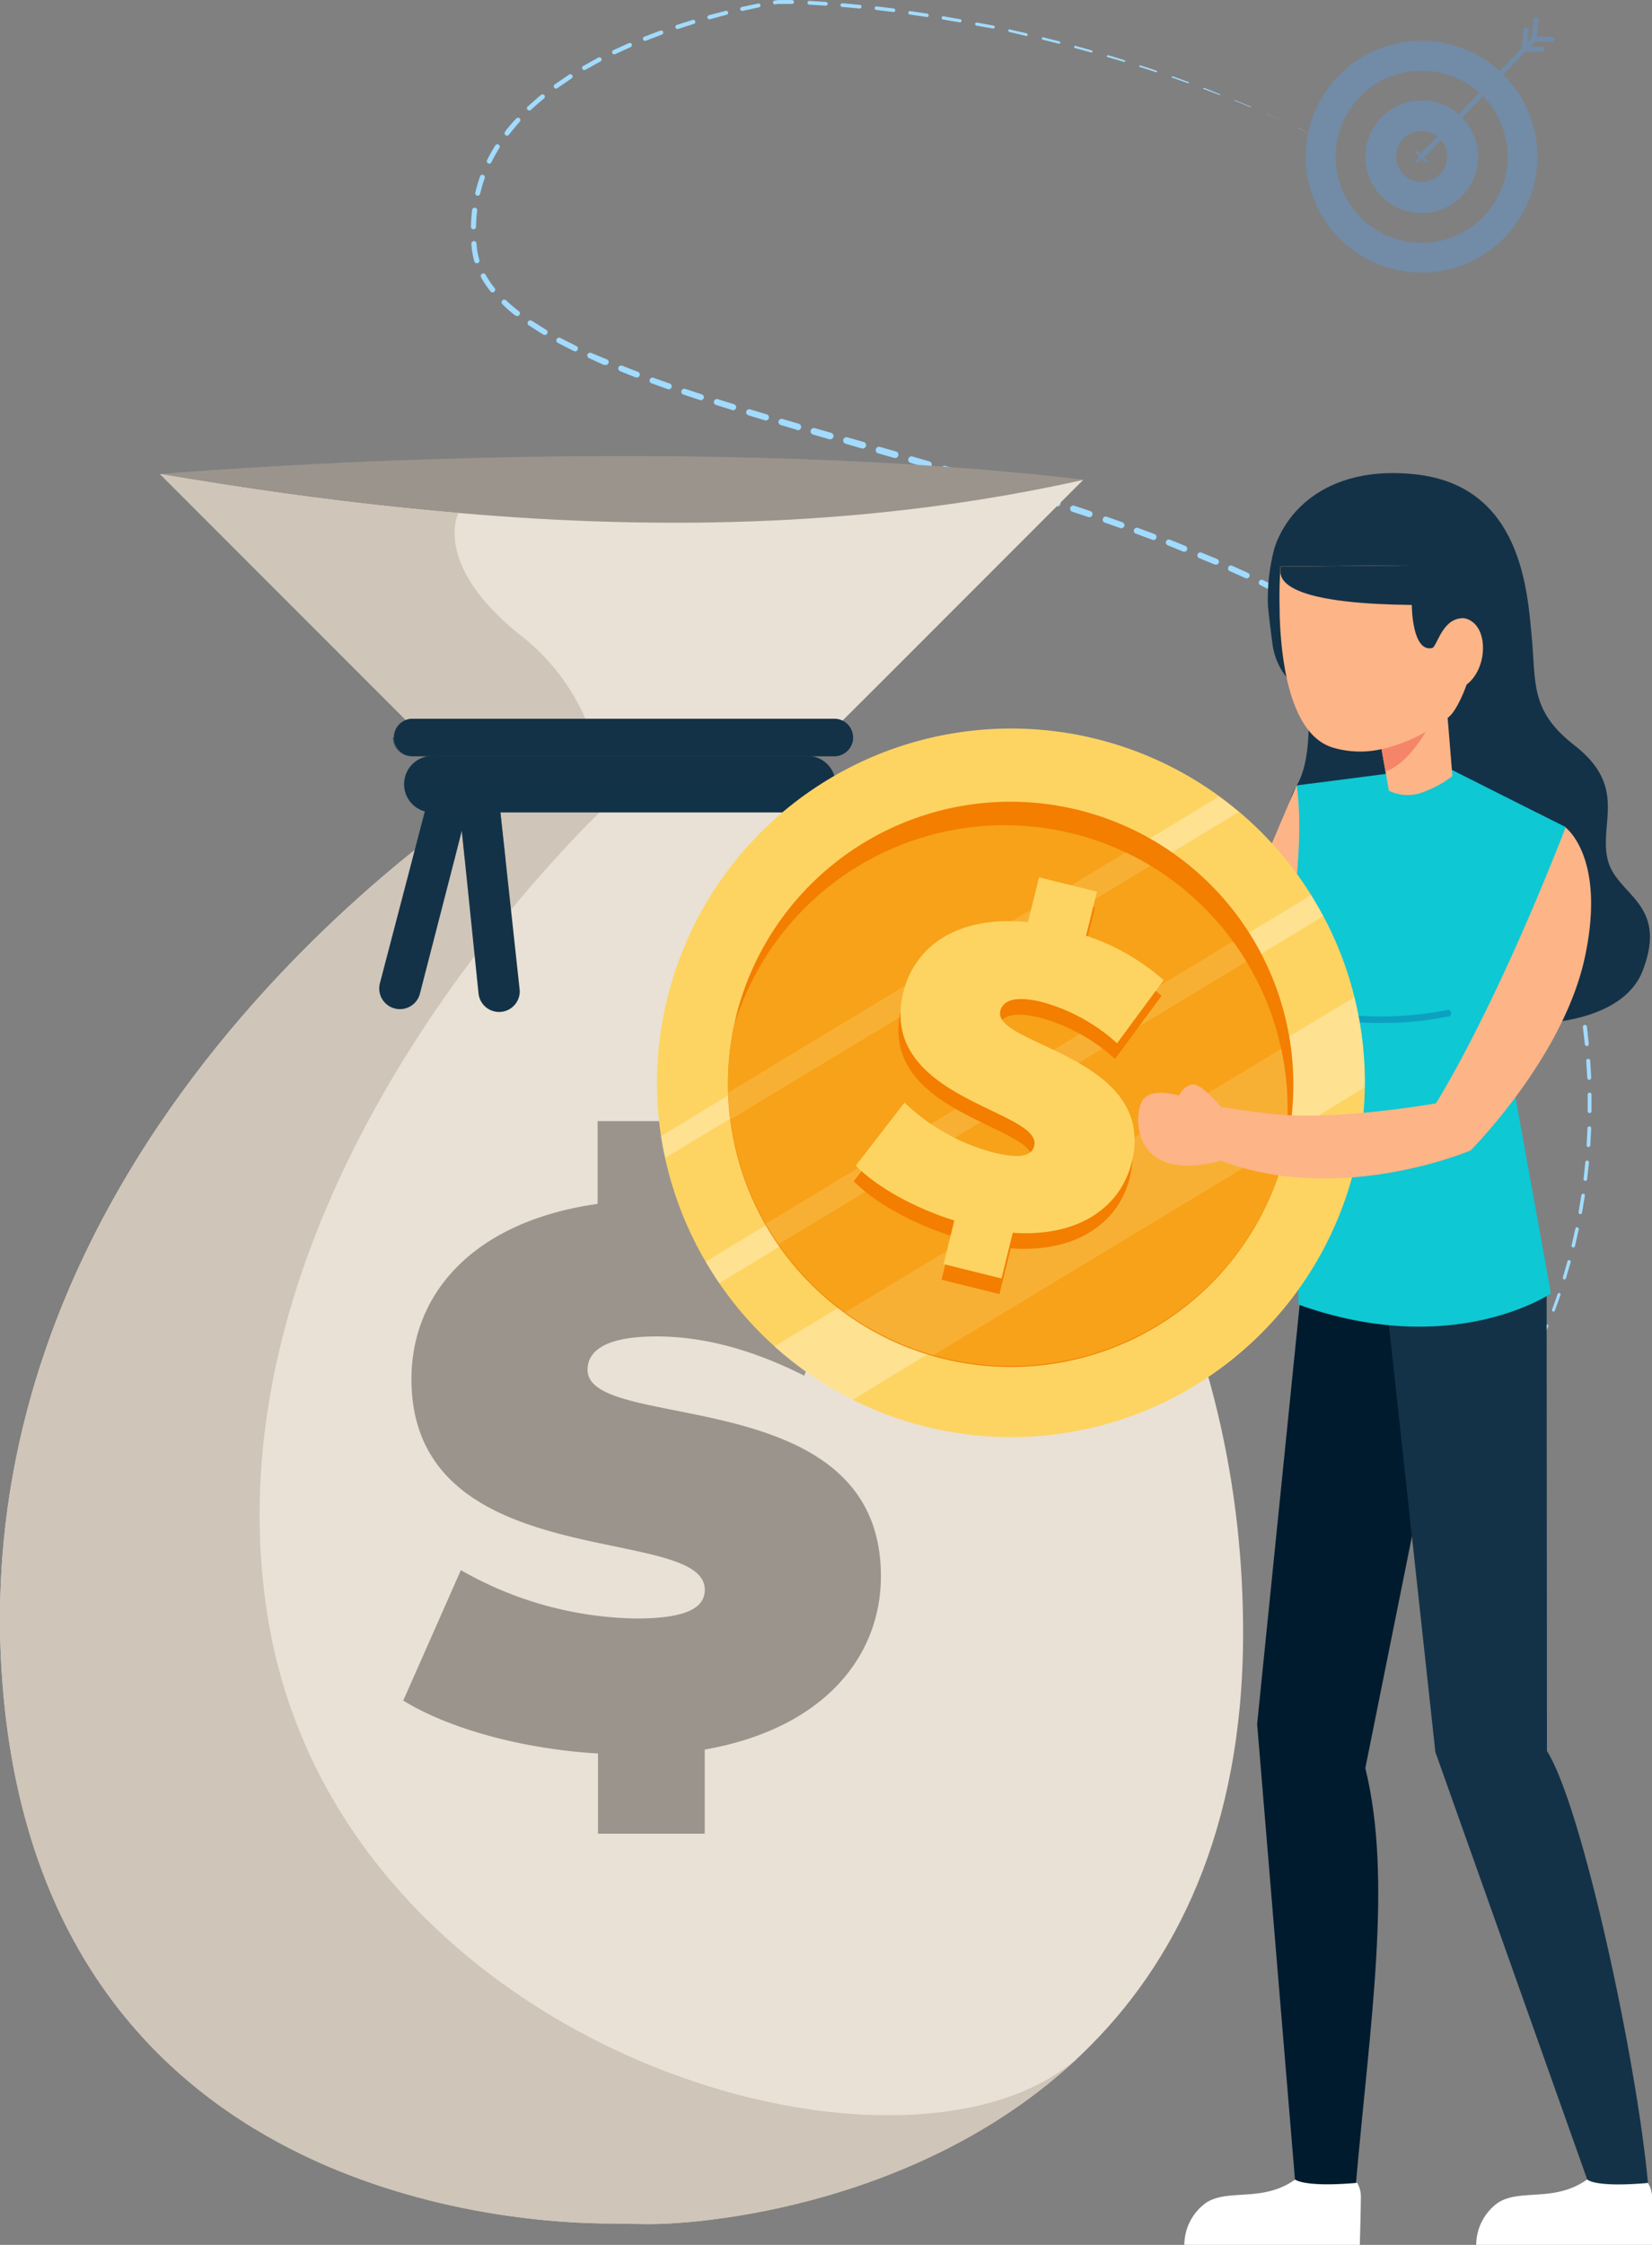 <svg xmlns="http://www.w3.org/2000/svg" viewBox="0 0 258.05 350.41"><rect x="0" y="0" width="258.05" height="350.41" fill="#808080" stroke="none"/><defs><style>.cls-1{isolation:isolate;}.cls-2{fill:#a1dbff;}.cls-3{fill:#9b948d;}.cls-4{fill:#e9e1d5;}.cls-5{fill:#cfc5b8;}.cls-6,.cls-7{fill:#133248;}.cls-7{opacity:0.5;mix-blend-mode:multiply;}.cls-8{fill:#fdb487;}.cls-9{fill:#011b2e;}.cls-10,.cls-15{fill:#fff;}.cls-11{fill:#0ec8d4;}.cls-12{fill:#0ca1c1;}.cls-13{fill:#f48568;}.cls-14{fill:#fdd462;}.cls-15,.cls-19{opacity:0.3;}.cls-16{fill:#f37e00;}.cls-17{fill:#f7a219;}.cls-18{fill:#fbe6a1;opacity:0.2;}.cls-20{fill:#50a4ff;}</style></defs><title>receive</title><g class="cls-1"><g id="Capa_2" data-name="Capa 2"><g id="OBJECTS"><path class="cls-2" d="M209.52,244.33l2.24-1.4h0a0,0,0,0,1,0,0h0Z"/><path class="cls-2" d="M214,241.46l2.14-1.54a0,0,0,1,1,0,.05h0L214,241.5h0A0,0,0,0,1,214,241.46Z"/><path class="cls-2" d="M218.19,238.31l2-1.68a.06.06,0,1,1,.07.08h0l-2,1.67a0,0,0,0,1-.06,0A0,0,0,0,1,218.19,238.31Z"/><path class="cls-2" d="M222.19,234.87,224.1,233a.08.08,0,0,1,.11.11h0L222.28,235a.07.07,0,0,1-.1,0A.07.07,0,0,1,222.19,234.87Z"/><path class="cls-2" d="M225.95,231.16l1.78-1.95a.1.1,0,0,1,.15.13h0l-1.8,1.94a.09.09,0,0,1-.13,0A.09.09,0,0,1,225.95,231.16Z"/><path class="cls-2" d="M229.44,227.21l1.64-2.07a.12.12,0,1,1,.2.15h0l-1.66,2.06a.11.11,0,0,1-.16,0A.12.12,0,0,1,229.44,227.21Z"/><path class="cls-2" d="M232.64,223l1.49-2.17a.15.15,0,1,1,.25.16h0l-1.52,2.17a.13.13,0,0,1-.19,0A.14.14,0,0,1,232.64,223Z"/><path class="cls-2" d="M235.55,218.62l1.34-2.27h0a.17.17,0,1,1,.29.17h0l-1.37,2.27a.16.16,0,0,1-.27-.16Z"/><path class="cls-2" d="M238.16,214l1.19-2.35h0a.19.19,0,1,1,.34.17h0l-1.21,2.35a.18.18,0,0,1-.32-.16Z"/><path class="cls-2" d="M240.46,209.3l1-2.42h0a.21.21,0,0,1,.39.17h0l-1.06,2.43a.2.2,0,0,1-.37-.16Z"/><path class="cls-2" d="M242.45,204.42l.88-2.48h0a.24.24,0,0,1,.44.16h0l-.9,2.49a.22.22,0,0,1-.42-.15Z"/><path class="cls-2" d="M244.12,199.43l.72-2.53h0a.26.26,0,1,1,.5.14h0l-.75,2.54a.25.25,0,0,1-.47-.14Z"/><path class="cls-2" d="M245.5,194.35l.58-2.57h0a.27.27,0,0,1,.53.12h0l-.59,2.58a.27.27,0,1,1-.52-.12Z"/><path class="cls-2" d="M246.58,189.19l.43-2.6h0a.28.28,0,1,1,.55.09h0l-.44,2.61a.27.27,0,0,1-.54-.09Z"/><path class="cls-2" d="M247.36,184l.28-2.62h0a.29.29,0,0,1,.57.06h0l-.29,2.63a.28.28,0,1,1-.56-.06Z"/><path class="cls-2" d="M247.84,178.74l.13-2.63h0a.29.29,0,1,1,.58,0h0l-.14,2.65a.29.29,0,0,1-.58,0Z"/><path class="cls-2" d="M248,173.48v-2.63h0a.3.3,0,1,1,.6,0h0v2.65a.3.3,0,0,1-.59,0Z"/><path class="cls-2" d="M247.94,168.22l-.16-2.63h0a.31.31,0,0,1,.62,0h0l.15,2.65a.3.3,0,1,1-.61,0Z"/><path class="cls-2" d="M247.56,163l-.3-2.62h0a.32.32,0,1,1,.63-.07h0l.29,2.63a.31.31,0,1,1-.62.07Z"/><path class="cls-2" d="M246.89,157.74l-.44-2.6h0a.32.32,0,0,1,.64-.11h0l.43,2.61a.32.32,0,1,1-.63.1Z"/><path class="cls-2" d="M245.95,152.57l-.58-2.57h0a.33.33,0,1,1,.65-.15h0l.57,2.59a.33.33,0,0,1-.64.14Z"/><path class="cls-2" d="M244.72,147.45l-.72-2.53h0a.34.34,0,1,1,.65-.18h0l.71,2.55a.34.34,0,1,1-.65.18Z"/><path class="cls-2" d="M243.22,142.4l-.86-2.49h0a.35.35,0,0,1,.66-.23h0l.85,2.51a.34.34,0,0,1-.65.22Z"/><path class="cls-2" d="M241.44,137.45l-1-2.44h0a.35.35,0,0,1,.66-.27h0l1,2.46a.35.35,0,0,1-.65.26Z"/><path class="cls-2" d="M239.38,132.61l-1.13-2.37h0a.36.36,0,1,1,.65-.31h0l1.14,2.4a.36.36,0,0,1-.65.31Z"/><path class="cls-2" d="M237,127.9l-1.27-2.3h0a.37.37,0,1,1,.65-.36h0l1.28,2.32a.37.37,0,1,1-.64.35Z"/><path class="cls-2" d="M234.43,123.34,233,121.12h0a.38.38,0,0,1,.64-.41h0l1.42,2.24a.37.37,0,1,1-.63.4Z"/><path class="cls-2" d="M231.53,118.95,230,116.83h0a.39.39,0,0,1,.62-.46h0l1.56,2.15a.38.38,0,1,1-.62.45Z"/><path class="cls-2" d="M228.35,114.76l-1.69-2h0a.39.39,0,1,1,.6-.51h0l1.7,2a.39.39,0,1,1-.6.5Z"/><path class="cls-2" d="M224.91,110.8l-1.83-1.89h0a.4.4,0,1,1,.58-.56h0l1.84,1.91a.4.4,0,0,1-.57.55Z"/><path class="cls-2" d="M221.19,107.08l-2-1.75h0a.41.41,0,0,1,.55-.61h0l2,1.78a.4.4,0,0,1-.54.6Z"/><path class="cls-2" d="M217.21,103.65l-2.08-1.6h0a.42.42,0,0,1,.51-.66h0l2.1,1.63a.41.41,0,0,1-.51.65Z"/><path class="cls-2" d="M213,100.52l-2.18-1.46h0a.42.42,0,1,1,.47-.7h0l2.2,1.48a.42.42,0,1,1-.47.7Z"/><path class="cls-2" d="M208.53,97.62l-2.26-1.35h0a.43.43,0,1,1,.44-.74h0L209,96.89a.43.43,0,0,1-.44.73Z"/><path class="cls-2" d="M204,95l-2.32-1.25h0a.44.44,0,0,1,.42-.78h0l2.33,1.26A.44.44,0,0,1,204,95Z"/><path class="cls-2" d="M199.31,92.53l-2.37-1.16h0a.45.45,0,1,1,.39-.8h0l2.38,1.17a.44.44,0,1,1-.39.8Z"/><path class="cls-2" d="M194.56,90.25l-2.4-1.08h0a.46.46,0,1,1,.37-.83h0l2.41,1.09a.45.45,0,0,1-.37.82Z"/><path class="cls-2" d="M189.75,88.12l-2.43-1h0a.46.46,0,1,1,.36-.86h0l2.44,1a.46.46,0,0,1-.36.85Z"/><path class="cls-2" d="M184.87,86.12l-2.46-1h0a.47.47,0,1,1,.34-.88h0l2.46,1a.47.47,0,0,1-.34.87Z"/><path class="cls-2" d="M179.95,84.23l-2.48-.91a.48.48,0,1,1,.32-.9h0l2.48.92a.48.48,0,1,1-.33.89Z"/><path class="cls-2" d="M175,82.43l-2.49-.87a.49.49,0,0,1,.31-.92h0l2.5.88a.48.48,0,1,1-.32.91Z"/><path class="cls-2" d="M170,80.71l-2.5-.83a.49.49,0,0,1,.31-.94h0l2.51.84a.49.49,0,1,1-.31.93Z"/><path class="cls-2" d="M165,79.07l-2.51-.8a.5.5,0,1,1,.3-1h0l2.52.81a.5.5,0,1,1-.31.95Z"/><path class="cls-2" d="M160,77.48l-2.52-.78a.51.51,0,1,1,.3-1h0l2.52.78a.51.51,0,1,1-.3,1Z"/><path class="cls-2" d="M154.91,75.94l-2.53-.76a.52.52,0,0,1,.29-1h0l2.53.76a.51.51,0,1,1-.3,1Z"/><path class="cls-2" d="M149.85,74.44l-2.53-.74a.53.53,0,0,1,.29-1h0l2.53.75a.52.52,0,0,1-.3,1Z"/><path class="cls-2" d="M144.78,73l-2.54-.74a.52.52,0,0,1,.29-1l2.54.73a.53.53,0,1,1-.29,1Z"/><path class="cls-2" d="M139.71,71.49l-2.54-.73a.51.51,0,0,1,.28-1l2.54.72a.52.52,0,0,1-.28,1Z"/><path class="cls-2" d="M134.63,70l-2.54-.73a.51.51,0,0,1,.28-1l2.54.72a.51.51,0,0,1-.28,1Z"/><path class="cls-2" d="M129.56,68.57,127,67.83a.5.5,0,0,1,.28-1l2.54.73a.5.5,0,1,1-.28,1Z"/><path class="cls-2" d="M124.48,67.09l-2.53-.75a.49.49,0,1,1,.28-.94l2.53.74a.49.49,0,1,1-.27,1Z"/><path class="cls-2" d="M119.42,65.59l-2.53-.77a.48.48,0,1,1,.28-.92l2.53.76a.49.49,0,1,1-.28.93Z"/><path class="cls-2" d="M114.36,64l-2.52-.79a.47.47,0,1,1,.29-.9l2.52.79a.48.48,0,1,1-.28.92Z"/><path class="cls-2" d="M109.32,62.44l-2.51-.83a.47.47,0,1,1,.3-.88l2.5.82a.47.47,0,1,1-.29.9Z"/><path class="cls-2" d="M104.31,60.74l-2.49-.89a.46.46,0,1,1,.31-.86h0l2.49.88h0a.46.46,0,1,1-.31.87Z"/><path class="cls-2" d="M99.33,58.93l-2.47-1a.45.45,0,1,1,.33-.84h0l2.46.95h0a.45.45,0,1,1-.33.85Z"/><path class="cls-2" d="M94.41,57,92,55.9a.44.44,0,1,1,.36-.81h0l2.41,1h0a.45.45,0,1,1-.36.82Z"/><path class="cls-2" d="M89.58,54.77l-2.37-1.21a.44.44,0,1,1,.4-.77h0L90,54h0a.44.44,0,1,1-.4.78Z"/><path class="cls-2" d="M84.9,52.25l-2.25-1.43a.43.43,0,1,1,.46-.72h0l2.22,1.39h0a.43.43,0,1,1-.46.73Z"/><path class="cls-2" d="M80.48,49.25c-.7-.55-1.38-1.14-2-1.76a.42.42,0,0,1,.58-.61c.63.6,1.29,1.16,2,1.7a.42.42,0,0,1-.52.67Z"/><path class="cls-2" d="M76.64,45.51a15.6,15.6,0,0,1-1.51-2.25.41.41,0,0,1,.72-.39A14.77,14.77,0,0,0,77.29,45a.42.42,0,0,1-.65.52Z"/><path class="cls-2" d="M74.08,40.74a12.51,12.51,0,0,1-.45-2.68h0a.4.4,0,0,1,.8-.06,11.67,11.67,0,0,0,.43,2.52.41.41,0,1,1-.78.23h0Z"/><path class="cls-2" d="M73.56,35.38a25.3,25.3,0,0,1,.2-2.68.4.4,0,0,1,.78.1,24.51,24.51,0,0,0-.18,2.59.4.4,0,1,1-.8,0Z"/><path class="cls-2" d="M74.25,30.06A24,24,0,0,1,75,27.5a.39.39,0,0,1,.73.26A23.23,23.23,0,0,0,75,30.25a.39.39,0,0,1-.76-.18Z"/><path class="cls-2" d="M76.08,25a26.07,26.07,0,0,1,1.31-2.34.38.38,0,0,1,.64.4,25.31,25.31,0,0,0-1.27,2.27.38.38,0,0,1-.69-.34Z"/><path class="cls-2" d="M78.92,20.5q.82-1.06,1.72-2a.37.37,0,0,1,.55.5q-.88,1-1.67,2a.38.38,0,1,1-.6-.46Z"/><path class="cls-2" d="M82.52,16.56q1-.91,2-1.75a.36.36,0,0,1,.46.56q-1,.83-2,1.73a.37.37,0,1,1-.5-.53Z"/><path class="cls-2" d="M86.64,13.18l2.2-1.5a.36.36,0,1,1,.4.59h0l-2.16,1.48h0a.36.36,0,1,1-.41-.59Z"/><path class="cls-2" d="M91.11,10.3,93.43,9a.35.35,0,1,1,.34.61h0l-2.3,1.27h0a.35.35,0,1,1-.34-.61Z"/><path class="cls-2" d="M95.81,7.83l2.42-1.1a.34.34,0,1,1,.28.62h0L96.1,8.45h0a.34.34,0,1,1-.29-.62Z"/><path class="cls-2" d="M100.67,5.72l2.48-.94a.33.33,0,1,1,.24.62h0l-2.46.94h0a.34.34,0,1,1-.24-.63Z"/><path class="cls-2" d="M105.66,3.91l2.53-.8a.32.32,0,0,1,.2.62h0l-2.51.8h0a.33.33,0,0,1-.2-.62Z"/><path class="cls-2" d="M110.73,2.38l2.56-.67a.32.32,0,1,1,.16.61h0L110.9,3h0a.32.32,0,1,1-.16-.62Z"/><path class="cls-2" d="M115.87,1.09l2.59-.55a.31.31,0,0,1,.13.6h0L116,1.7h0a.31.31,0,0,1-.13-.61Z"/><path class="cls-2" d="M121.07.08l.47-.07h0l2.18,0a.3.3,0,0,1,0,.6h0l-2.16,0h0l-.46.07a.3.3,0,1,1-.1-.6Z"/><path class="cls-2" d="M126.41.14,129,.3a.29.29,0,1,1,0,.58h0L126.38.73h0a.3.3,0,0,1,0-.59Z"/><path class="cls-2" d="M131.68.51l2.63.25a.28.28,0,0,1,.26.31.29.29,0,0,1-.31.26l-2.63-.24a.29.29,0,1,1,0-.57Z"/><path class="cls-2" d="M136.94,1l2.62.32a.28.28,0,1,1-.07.55l-2.62-.32a.28.28,0,0,1,.06-.56Z"/><path class="cls-2" d="M142.19,1.73l2.61.39a.27.27,0,1,1-.08.53l-2.61-.38a.27.27,0,0,1,.07-.54Z"/><path class="cls-2" d="M147.41,2.55,150,3a.25.25,0,0,1,.2.29.26.26,0,0,1-.29.2l-2.6-.44a.26.26,0,1,1,.08-.52Z"/><path class="cls-2" d="M152.61,3.52,155.2,4a.23.23,0,0,1,.18.27.23.23,0,0,1-.27.18L152.52,4a.24.24,0,1,1,.09-.48Z"/><path class="cls-2" d="M157.78,4.61l2.58.59a.21.21,0,0,1,.16.25.21.21,0,0,1-.25.16L157.69,5a.22.22,0,1,1,.09-.43Z"/><path class="cls-2" d="M162.93,5.82l2.56.65a.18.18,0,0,1,.13.22.19.19,0,0,1-.22.13l-2.56-.63a.2.2,0,0,1,.09-.38Z"/><path class="cls-2" d="M168,7.16l2.54.72a.16.16,0,0,1,.11.2.16.16,0,0,1-.2.11l-2.55-.69a.17.17,0,1,1,.09-.33Z"/><path class="cls-2" d="M173.12,8.62l2.53.78a.14.14,0,0,1,.09.17.14.14,0,0,1-.17.09L173,8.91a.15.15,0,0,1,.08-.29Z"/><path class="cls-2" d="M178.16,10.21l2.51.84a.12.12,0,0,1,.07.15.12.12,0,0,1-.15.07l-2.51-.81a.13.13,0,1,1,.08-.24Z"/><path class="cls-2" d="M183.16,11.91l2.49.9a.09.09,0,0,1,.06.12.09.09,0,0,1-.12.06l-2.49-.87a.1.1,0,0,1,.07-.2Z"/><path class="cls-2" d="M188.12,13.73l2.46,1a.07.07,0,0,1,0,.09.07.07,0,0,1-.09,0l-2.47-.93a.08.08,0,0,1,.06-.15Z"/><path class="cls-2" d="M193,15.68l2.44,1a0,0,0,0,1,0,.06,0,0,0,0,1-.06,0l-2.45-1a.06.06,0,1,1,0-.11Z"/><path class="cls-2" d="M197.9,17.74l2.41,1.08a0,0,0,0,1,0,0h0l-2.42-1.06a0,0,0,1,1,0-.06Z"/><path class="cls-2" d="M202.71,19.93l2.38,1.14h0l-2.39-1.12a0,0,0,0,1,0,0h0Z"/><path class="cls-3" d="M25,74s78.28-6.87,144.21.87c0,0-28,13.89-68.47,13.89C41.36,88.81,25,74,25,74Z"/><path class="cls-4" d="M194.18,254.86c0,31-10.7,51.78-25,65.59l0,0c-24.59,23.76-59.75,27-69.16,26.69-1.55,0-3.1-.07-4.65-.07-13.91,0-87.45-3.5-94.8-82.23-8.26-88.52,76.5-141.09,76.5-141.09h41.11S194.18,165.85,194.18,254.86Z"/><path class="cls-5" d="M169.17,320.47c-24.59,23.76-59.75,27-69.16,26.69-1.55,0-3.1-.07-4.65-.07-13.91,0-87.45-3.5-94.8-82.23-8.26-88.52,76.5-141.09,76.5-141.09H96.82S31.24,182.5,41.68,251.53,142.61,346,169.17,320.47Z"/><path class="cls-4" d="M169.2,74.91l-29.27,29.27h0l-3.11,3.11L126.07,118H69L25,74c12.74,2.15,25.45,4,38.13,5.27q4.25.44,8.49.8C104.39,82.92,136.94,82.1,169.2,74.91Z"/><path class="cls-5" d="M93.36,118H69L25,74c12.74,2.15,25.45,4,38.13,5.27q4.25.44,8.49.8h0S67.4,88,81.19,99.07A33.42,33.42,0,0,1,93.36,118Z"/><path class="cls-3" d="M110.08,273.1v13.13H93.41V273.71c-11.83-.7-23.31-3.88-30.42-8.26l9-20.36a56.82,56.82,0,0,0,27.34,7.55c7.93,0,10.77-1.67,10.76-4.51,0-10.41-45.79-2-45.82-32.85,0-13.37,9.68-24.62,29.08-27.36V175H110v12.66c8.76.82,17.28,3.06,24,6.84l-8.38,20.24c-8.17-4.13-15.86-6.14-23.08-6.13-8.16,0-10.77,2.38-10.76,5.22,0,9.94,45.79,1.62,45.82,32.14C137.64,258.76,128.42,269.89,110.08,273.1Z"/><path class="cls-6" d="M73.63,123.77l0,.08-.43,1.67-1.06,4.13L71,134.13,65.62,155a3.23,3.23,0,1,1-6.25-1.62l5.05-19.3,2.26-8.61.46-1.75Z"/><path class="cls-6" d="M81.19,154.76a3.23,3.23,0,0,1-6.44.33l-2.16-21-.46-4.48-.43-4.13-.1-.92,2-.75,4.07-1.53.35,3.2.94,8.61,2.2,20.28A3.08,3.08,0,0,1,81.19,154.76Z"/><polygon class="cls-7" points="78.97 134.13 72.59 134.13 72.12 129.64 70.97 134.13 64.42 134.13 66.68 125.52 78.03 125.52 78.97 134.13"/><path class="cls-6" d="M130.52,122.42a4.38,4.38,0,0,1-4.38,4.38H67.51a4.38,4.38,0,0,1-4.38-4.38s0-.07,0-.1A4.38,4.38,0,0,1,67.51,118h58.63a4.38,4.38,0,0,1,4.38,4.28S130.52,122.38,130.52,122.42Z"/><path class="cls-7" d="M130.52,122.42a4.38,4.38,0,0,1-4.38,4.38H67.51a4.38,4.38,0,0,1-4.38-4.38s0-.07,0-.1h67.39S130.52,122.38,130.52,122.42Z"/><path class="cls-6" d="M133.26,115.11a2.93,2.93,0,0,1-2.93,2.93H64.28a2.93,2.93,0,0,1,0-5.85h66.06A2.93,2.93,0,0,1,133.26,115.11Z"/><path class="cls-7" d="M133.26,115.11a2.93,2.93,0,0,1-2.93,2.93H64.28a2.92,2.92,0,0,1-2.93-2.93Z"/><path class="cls-6" d="M200,83.44s4.39-11.18,21.08-9.4,17.52,18.45,18.19,25.45-.32,11.43,6.63,16.82c8.38,6.5,3.88,12.11,5.21,17.81s9.58,6.71,5.5,17.37-26,9.8-38.33,5.07-21.09-25.09-15.71-34S200,83.44,200,83.44Z"/><path class="cls-8" d="M202.54,122.57s-16.14,37.69-19.72,47.81c0,0-18.75.48-26.65,0l2.12,9.27s19.48,2,25.76,2.52c5.74.43,20.46-33.65,20.46-33.65C205.95,135.13,205.05,128.28,202.54,122.57Z"/><path class="cls-9" d="M211.76,341.3h-9.39l-6-72.18,6.72-66.21,25.37-2.38L213.27,276C217.57,293.44,214,315.76,211.76,341.3Z"/><path class="cls-10" d="M212,340.73a4.38,4.38,0,0,1,.57,2.42c0,1.63-.16,7.26-.16,7.26H185a8.16,8.16,0,0,1,3.38-6.56c3.48-2.28,8.83,0,13.94-3.64C202.28,340.21,203.65,341.46,212,340.73Z"/><path class="cls-6" d="M257.42,340.75c-1.82-19.57-10.35-58.94-15.78-67.43l-.05-73.82-24.79,5.88,7.41,68.1,23.72,66.73C250.74,341.79,254,341.5,257.42,340.75Z"/><path class="cls-10" d="M257.42,340.75a4.31,4.31,0,0,1,.63,2.46v7.2H230.59a8.16,8.16,0,0,1,3.38-6.56c3.48-2.28,8.83,0,13.94-3.64C247.92,340.21,249,341.48,257.42,340.75Z"/><path class="cls-11" d="M201.69,157.9l1.14,45.74c24.17,8.66,39.43-1.74,39.43-1.74l-6.89-38.13,9.24-34.65L238.37,126l-1.27-.64h0l-2.75-1.38-8.68-4.37-17.44,2.26-2.42.31-1.43.18-1.84.24c.84,5.69.24,12.61-.47,19.62a23.18,23.18,0,0,0-2.43,8.71,9,9,0,0,0,1.86,5.83h0l.21.27Z"/><path class="cls-12" d="M201.72,157l0,.89a55.21,55.21,0,0,0,14.12,1.8,52.68,52.68,0,0,0,10.28-1,.53.53,0,1,0-.21-1,54,54,0,0,1-24.39-.93Z"/><path class="cls-6" d="M226.12,112.08l-17-2.46a10.43,10.43,0,0,1-10.34-9q-.4-2.91-.72-6a30.44,30.44,0,0,1,1-9c1.56-5.07,6.27-9.85,16.87-10.23,12.5-.45,19.38,10.52,19.07,23.93v.11C234.9,105.08,231.81,112.08,226.12,112.08Z"/><path class="cls-8" d="M215.25,113.85l.55,3.09.62,3.49.53,3a6.73,6.73,0,0,0,5.62.11,16.5,16.5,0,0,0,4.28-2.38l0-.24-.09-1.14-.63-7.71-.13-1.62c-1-.49-2.48-.14-4.09.48s-3.24,1.45-4.55,2S215.25,113.85,215.25,113.85Z"/><path class="cls-13" d="M215.26,113.85l1.17,6.58c4.36-1.58,7.37-8.24,7.37-8.24l-6.44.73C216.11,113.44,215.26,113.85,215.26,113.85Z"/><path class="cls-8" d="M229.1,106.84s-1.45,4.2-3,5.24a34.52,34.52,0,0,1-3.89,2.44,24.54,24.54,0,0,1-6.43,2.42,15,15,0,0,1-7.6-.25c-6.52-2-8.05-13-8.29-20.65,0-.22,0-.43,0-.63-.07-2.75,0-5,.09-6.16,0-.52,0-.82,0-.82l19.45-.18,4.11,0c2.51,1.16,3.9,4.56,4.65,8.33a51.47,51.47,0,0,1,.85,9.11C229.1,106.08,229.1,106.47,229.1,106.84Z"/><path class="cls-8" d="M225,98.94s2.39-4,5.11-1.78c3,2.39,1.65,10.82-4.32,10.77Z"/><path class="cls-6" d="M200,89.26c.06,2.51,4.46,5,20.53,5.17,0,0,0,7.41,3.17,6.73.75-.16,1.5-4.44,4.56-4.65.86-7-2.17-7.15-4.65-8.29L200,88.44S200,88.73,200,89.26Z"/><path class="cls-14" d="M211.58,182.31a55.25,55.25,0,0,1-99.22,18q-1.13-1.64-2.13-3.36a55.33,55.33,0,0,1-6.35-16.27q-.37-1.69-.63-3.4a55.08,55.08,0,0,1,1-21.53q.25-1,.54-2a55.3,55.3,0,0,1,85.57-29.53q1.62,1.18,3.15,2.46a55.36,55.36,0,0,1,11.28,13q1,1.61,1.9,3.28A55,55,0,0,1,212,180.31C211.9,181,211.75,181.65,211.58,182.31Z"/><path class="cls-15" d="M213.2,169.71l-80,48.8a54.81,54.81,0,0,1-12.26-8.35l90.61-54.5A55,55,0,0,1,213.2,169.71Z"/><path class="cls-15" d="M193.52,126.75l-89.63,54q-.37-1.69-.63-3.4l87.11-53Q192,125.47,193.52,126.75Z"/><path class="cls-15" d="M206.7,143l-94.33,57.3q-1.13-1.64-2.13-3.36l94.57-57.23Q205.8,141.37,206.7,143Z"/><path class="cls-16" d="M200.81,179.65c-.16.66-.34,1.31-.53,2a44.18,44.18,0,0,1-85.7-21.17c.14-.66.28-1.32.44-2a44.18,44.18,0,0,1,85.78,21.19Z"/><path class="cls-17" d="M200.29,181.61a44.24,44.24,0,0,1-53,30.34c-.51-.13-1-.26-1.52-.41a44,44,0,0,1-24.18-17.33q-1.07-1.55-2-3.19a44.25,44.25,0,0,1-5.49-16.29,42.13,42.13,0,0,1-.35-4.2,43.83,43.83,0,0,1,.82-10.09,44.19,44.19,0,0,1,61.25-27.39,43.14,43.14,0,0,1,3.88,2.07,44.13,44.13,0,0,1,12.89,11.81q1.11,1.52,2.09,3.15a44,44,0,0,1,6.11,28.24C200.68,179.42,200.51,180.52,200.29,181.61Z"/><path class="cls-18" d="M200.81,178.33l-55,33.21a43.85,43.85,0,0,1-13.79-6.7l68.13-41.13A43.93,43.93,0,0,1,200.81,178.33Z"/><path class="cls-18" d="M179.72,135.13l-65.6,39.6a42.13,42.13,0,0,1-.35-4.2l62.08-37.48A43.14,43.14,0,0,1,179.72,135.13Z"/><path class="cls-18" d="M194.7,150.09l-73.08,44.12q-1.07-1.55-2-3.19l73-44.08Q193.72,148.46,194.7,150.09Z"/><path class="cls-16" d="M157.88,194.87,156.12,202l-9.05-2.24,1.68-6.8c-6.32-2-12.12-5.24-15.39-8.57l7.61-9.84a31.76,31.76,0,0,0,13.81,7.77c4.3,1.06,6.06.54,6.44-1,1.4-5.65-24.57-7.23-20.43-24,1.79-7.25,8.56-12.05,19.46-10.93l1.73-7,9.05,2.24-1.7,6.87a34.54,34.54,0,0,1,12.11,6.94l-7.27,9.85a28.56,28.56,0,0,0-11.69-6.43c-4.43-1.09-6.16-.16-6.54,1.38-1.33,5.39,24.62,7,20.53,23.6C174.75,190.79,168.26,195.59,157.88,194.87Z"/><path class="cls-14" d="M158.2,192.43l-1.76,7.13-9.05-2.24,1.68-6.8c-6.32-2-12.12-5.24-15.39-8.57l7.61-9.84a31.76,31.76,0,0,0,13.81,7.77c4.3,1.06,6.06.54,6.44-1,1.4-5.65-24.57-7.23-20.43-24,1.79-7.25,8.56-12.05,19.46-10.93l1.73-7,9.05,2.24-1.7,6.87A34.54,34.54,0,0,1,181.76,153l-7.27,9.85a28.56,28.56,0,0,0-11.69-6.43c-4.43-1.09-6.16-.16-6.54,1.38-1.33,5.39,24.62,7,20.53,23.6C175.08,188.36,168.58,193.15,158.2,192.43Z"/><path class="cls-8" d="M190.71,181.18c18.69,7.07,39-1.6,39-1.6s14.46-14.45,17.84-30.1-3-20.31-3-20.31c-11.45,29.35-20.26,43.06-20.26,43.06s-13.89,2.45-23.69,1.81c-4.08-.26-9.84-1.27-9.84-1.27A27.42,27.42,0,0,0,190.71,181.18Z"/><path class="cls-8" d="M190.71,172.77s-2.88-3.49-4.3-3.49-2.26,1.75-2.26,1.75-3.81-1.32-5.5.48-2.35,13.51,12.07,9.67Z"/><g class="cls-19"><path class="cls-20" d="M222.06,15.69a8.78,8.78,0,1,0,8.79,8.77A8.78,8.78,0,0,0,222.06,15.69Zm0,12.73a4,4,0,1,1,4-4A4,4,0,0,1,222.06,28.43Z"/><path class="cls-20" d="M222.06,6.36a18.1,18.1,0,1,0,18.1,18.1A18.11,18.11,0,0,0,222.06,6.36Zm0,31.54A13.43,13.43,0,1,1,235.5,24.46,13.43,13.43,0,0,1,222.06,37.9Z"/><path class="cls-20" d="M222.06,15.69a8.78,8.78,0,1,0,8.79,8.77A8.78,8.78,0,0,0,222.06,15.69Zm0,12.73a4,4,0,1,1,4-4A4,4,0,0,1,222.06,28.43Z"/><path class="cls-20" d="M222.06,15.69a8.78,8.78,0,1,0,8.79,8.77A8.78,8.78,0,0,0,222.06,15.69Zm0,12.73a4,4,0,1,1,4-4A4,4,0,0,1,222.06,28.43Z"/><rect class="cls-20" x="218.13" y="14.86" width="25.43" height="0.82" transform="translate(60.23 171.52) rotate(-46.27)"/><rect class="cls-20" x="221.82" y="23.24" width="0.41" height="2.45" transform="translate(54.86 172.62) rotate(-47.84)"/><rect class="cls-20" x="220.8" y="24.26" width="2.45" height="0.41" transform="translate(54.9 172.67) rotate(-47.85)"/><path class="cls-20" d="M242.43,6.52h-2.78a.41.41,0,0,1-.41-.45l.26-3a.4.4,0,0,1,.44-.38.41.41,0,0,1,.37.44l-.22,2.59h2.33a.41.41,0,1,1,0,.82Z"/><path class="cls-20" d="M240.87,8.08H238.1a.41.41,0,0,1-.41-.45l.26-3a.41.41,0,0,1,.45-.38.41.41,0,0,1,.37.44l-.22,2.59h2.33a.41.41,0,1,1,0,.82Z"/></g></g></g></g></svg>